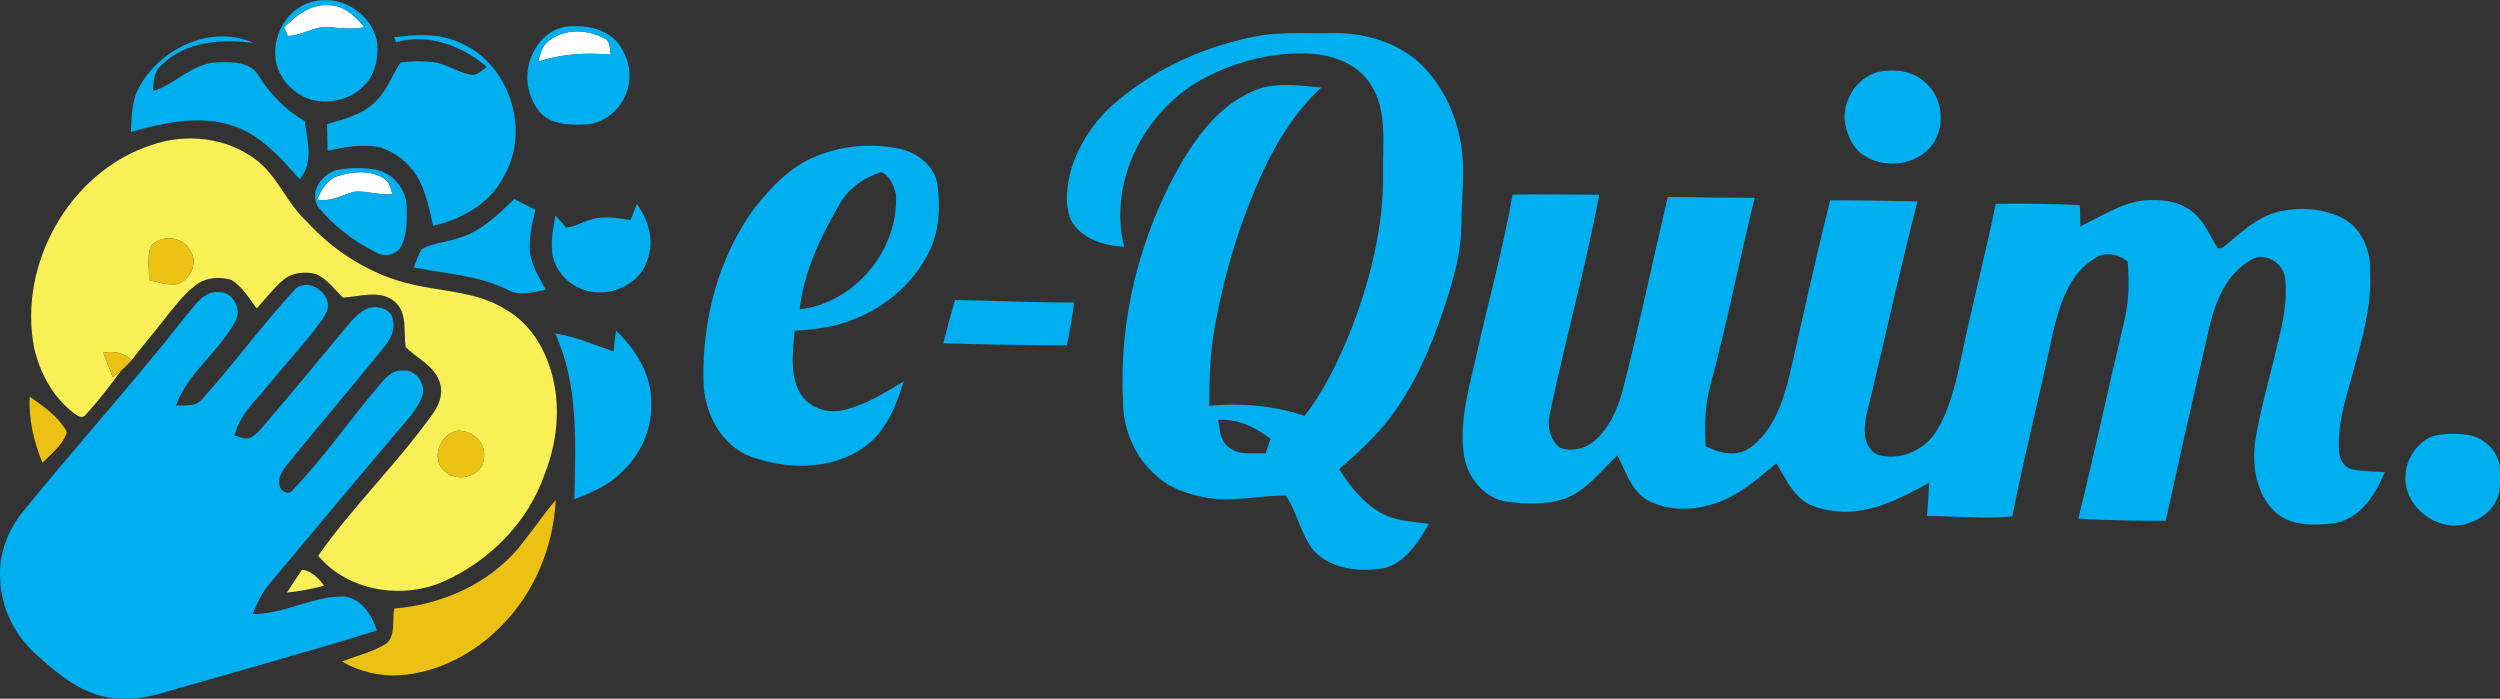 <?xml version="1.0" encoding="UTF-8"?>
<!DOCTYPE svg PUBLIC "-//W3C//DTD SVG 1.1//EN" "http://www.w3.org/Graphics/SVG/1.1/DTD/svg11.dtd">
<!-- Creator: CorelDRAW 2019 (64-Bit) -->
<svg xmlns="http://www.w3.org/2000/svg" xml:space="preserve" width="185.836mm" height="51.942mm" version="1.1" style="shape-rendering:geometricPrecision; text-rendering:geometricPrecision; image-rendering:optimizeQuality; fill-rule:evenodd; clip-rule:evenodd"
viewBox="0 0 18472.88 5163.25"
 xmlns:xlink="http://www.w3.org/1999/xlink">
 <rect x="0" y="0" width="18472.88" height="5163.25" fill="#333333" stroke="none"/>
 <defs>
  <style type="text/css">
   <![CDATA[
    .fil1 {fill:#00AFEF;fill-rule:nonzero}
    .fil3 {fill:#EBC113;fill-rule:nonzero}
    .fil2 {fill:#F9F057;fill-rule:nonzero}
    .fil0 {fill:white;fill-rule:nonzero}
   ]]>
  </style>
 </defs>
 <g id="__x0023_Layer_x0020_1">
  <g id="_1542306791728">
   <path class="fil0" d="M2099.17 202.8c88.11,-87.5 196.8,-175.61 329.39,-164.18 112.22,-1.24 198.45,81.67 264.34,162.92 -80.85,14.55 -162.92,10.39 -243.76,0 -113.47,-18.91 -210.31,63.39 -322.32,63.8 -9.15,-20.98 -18.5,-41.77 -27.64,-62.55z"/>
   <path class="fil0" d="M4050.96 304.83c115.96,-94.76 288.65,-90.81 415.83,-20.57 46.34,20.78 38.02,78.55 46.13,119.9 -180.8,-17.66 -362.85,-5.61 -536.16,50.91 15.17,-53.4 27.23,-114.5 74.2,-150.25z"/>
   <path class="fil0" d="M2493.19 1301.93c108.89,-35.55 238.15,-47.18 340.18,13.92 45.1,22.65 52.17,76.68 66.92,119.7 -93.52,7.49 -184.54,-24.31 -277.23,-19.95 -93.3,23.9 -181.01,80.42 -281.58,59.02 33.46,-69.4 72.73,-147.34 151.71,-172.69z"/>
  </g>
  <g id="_1542306796816">
   <path class="fil1" d="M8198.21 796.59c315.25,-286.57 718.61,-468.01 1137.36,-537.62 163.13,-22.65 328.55,-10.19 492.73,-14.14 225.06,-6.65 459.27,52.79 635.49,197.22 216.33,188.49 333.54,475.9 345.81,759.35 7.48,152.74 -11.22,305.06 -11.02,457.6 -0.42,172.49 -42.59,341.24 -91.85,505.41 -95.18,304.64 -212.18,607.23 -396.92,869.9 -113.47,165.63 -264.75,299.66 -413.76,432.04 77.72,125.53 173.32,245.22 302.38,320.66 109.1,63.8 238.57,67.13 360.55,83.13 -77.31,132.58 -168.12,280.54 -324.4,326.88 -180.8,31.8 -395.47,13.31 -527.64,-128.63 -96.42,-120.12 -120.32,-279.72 -206.15,-406.9 -187.03,-0.63 -373.01,45.31 -560.04,19.95 -145.06,-22.45 -293.44,-67.95 -402.12,-171.04 -153.79,-134.65 -240.03,-338.1 -240.03,-541.56 -32.83,-609.94 122.81,-1224.85 424.15,-1754.78 127.18,-215.71 287.2,-428.71 521.82,-534.5 162.3,-78.34 346.83,-48.21 519.12,-32.62 -165.22,149.01 -288.66,337.91 -390.28,534.29 -190.14,387.58 -319.82,803.82 -396.09,1228.39 -35.95,194.09 -42.6,391.51 -41.56,588.51 237.32,-21.61 477.34,-1.66 703.86,74.61 155.65,-200.75 263.5,-432.88 355.99,-668.12 137.98,-363.88 230.25,-749.79 224.23,-1140.89 -3.12,-212.18 31.37,-445.56 -88.53,-634.25 -99.54,-166.25 -304.45,-232.33 -488.99,-234.83 -269.33,-4.77 -539.06,68.38 -774.1,198.88 -417.49,238.78 -680.17,752.49 -561.71,1229.63 -150.25,-8.31 -319.41,-57.15 -394.43,-199.5 -48.84,-122.4 -28.06,-260.18 6.02,-383.62 54.03,-168.11 153.15,-321.27 280.13,-443.46zm803.41 2305.27l0 0c12.26,65.67 10.18,144.22 64.84,192.23 74.39,75.22 190.14,50.91 285.32,56.31 12.06,-36.15 24.11,-72.11 36.16,-108.27 -110.98,-85.62 -242.73,-147.96 -386.33,-140.27z"/>
  </g>
  <path class="fil1" d="M13870.67 532.87c120.75,-25.56 261.64,-13.72 354.53,75.85 140.7,118.46 154.62,353.7 30.35,488.57 -133,140.07 -376.77,149.83 -520.99,22.03 -60.89,-60.89 -92.68,-146.08 -104.12,-230.05 -12.05,-153.78 90.61,-312.55 240.23,-356.39z"/>
  <g id="_1542306799472">
   <path class="fil1" d="M6033.58 1152.9c193.05,-78.76 410.64,-96.21 614.71,-53.62 134.25,29.93 267.87,133.84 280.55,279.31 16.42,136.32 12.68,278.26 -32.42,408.97 -110.35,291.56 -370.95,508.31 -665,599.34 -116.17,38.03 -238.79,48.42 -359.94,57.57 -11,144.22 -36.15,298.84 27.44,435.16 53.62,122.81 203.24,182.04 330.21,151.28 163.76,-36.15 307.15,-128.64 449.3,-213.42 -56.94,182.46 -132.59,375.93 -296.34,488.98 -240.44,168.33 -562.76,164.59 -830.62,69.21 -226.52,-83.55 -351.41,-331.67 -353.29,-563.18 -10.81,-447.42 109.32,-907.31 374.28,-1271.82 124.89,-157.52 269.95,-312.34 461.14,-387.78zm169.99 356.2l0 0c-139.44,239.81 -264.14,497.71 -294.68,776.8 406.9,-46.54 731.51,-438.89 711.77,-845.17 -11.64,-64.84 -46.34,-143.6 -108.9,-169.38 -125.94,39.28 -243.55,120.54 -308.18,237.75z"/>
  </g>
  <path class="fil1" d="M11176.58 1438.3c213.63,-4.35 427.06,0.42 640.69,0.42 -102.04,543.23 -252.29,1075.85 -365.13,1616.79 -22.45,88.52 0,193.05 72.94,251.87 85.21,31.79 187.66,10.6 255.4,-49.67 112.44,-94.34 171.24,-235.24 209.69,-373.23 121.98,-473.81 220.7,-953.24 333.74,-1429.34 214.05,2.91 427.89,6.23 641.93,6.65 -113.67,461.14 -204.48,927.68 -328.13,1386.32 -40.32,146.51 -42.19,299.25 -34.08,449.91 101.61,49.67 229.83,82.29 329.17,9.35 174.56,-126.35 243.76,-344.14 292.81,-544.48 98.3,-427.68 190.36,-857.02 298,-1282.62 214.88,-1.24 429.97,3.96 644.85,8.11 -121.15,468.62 -224.23,941.6 -336.86,1412.3 -23.48,102.86 -61.3,205.94 -51.54,313.17 5.83,62.76 41.98,129.05 104.94,149.41 165.01,42.6 348.3,-43.01 431.02,-190.15 95.38,-162.92 137.15,-349.54 176.21,-532.41 78.98,-379.48 176.03,-754.99 255.2,-1134.66 206.98,-3.12 413.75,0 620.53,9.34 1.03,51.96 2.69,103.91 4.98,156.07 151.29,-70.24 294.48,-169.99 463.84,-189.94 128.85,-10.81 273.28,1.87 373.86,92.06 82.29,69 120.32,172.07 175.6,260.81 28.89,10.4 49.25,-16.41 70.45,-31.17 114.71,-97.26 232.13,-203.86 382.59,-239.81 152.54,-34.7 319.61,-24.52 461.76,43.64 148.79,72.11 219.65,245.43 211.55,403.99 14.96,266 -68.37,522.65 -135.91,776.39 -51.54,180.18 -107.65,365.54 -92.28,555.07 3.74,57.35 40.74,114.5 99.75,126.13 77.72,16.42 157.94,14.34 236.9,20.79 -67.12,162.72 -175.6,336.86 -361.38,374.49 -151.07,20.78 -331.04,28.47 -450.74,-83.13 -138.61,-131.75 -169.38,-341.02 -144.43,-522.65 38.03,-240.44 108.9,-474.23 163.34,-711.35 41.35,-160.01 75.85,-326.06 56.94,-492.1 -12.26,-109.72 -147.75,-197 -248.13,-136.11 -182.67,99.96 -266.62,307.36 -311.71,500.2 -109.93,475.9 -218.2,952.41 -321.9,1429.75 -215.5,-0.63 -431.22,-2.08 -646.09,-16.62 118.45,-480.25 221.94,-964.04 336.24,-1445.55 38.03,-148.79 41.56,-303.2 28.26,-455.74 -69.2,-49.87 -161.67,-74.6 -238.15,-24.51 -198.25,115.33 -266.62,353.07 -316.28,562.13 -94.34,450.33 -209.06,896.09 -298,1347.66 -209.89,21.2 -420.41,-3.53 -630.5,-3.32 6.65,-81.67 12.67,-163.34 16.41,-245.22 -192.65,106.19 -397.34,213.42 -623.03,214.66 -98.71,-5.19 -201.99,-18.07 -288.86,-68.78 -103.28,-69.83 -156.06,-187.45 -217.37,-291.35 -147.96,127.18 -301.32,260.6 -495.01,310.26 -154.4,44.06 -330,38.24 -470.69,-43.64 -110.36,-74.81 -149.42,-210.73 -208.44,-323.56 -122.19,113.04 -224.64,258.72 -386.12,318.57 -136.32,47.18 -284.91,42.4 -426.02,24.11 -171.65,-21.19 -299.66,-181.83 -322.32,-346.84 -37.2,-259.14 43.64,-512.67 98.5,-762.88 85.63,-386.74 193.48,-768.9 261.02,-1159.6z"/>
  <path class="fil1" d="M6970.35 2536.15c26.81,-107.03 55.7,-213.42 85.84,-319.41 293.42,4.36 586.65,20.36 880.3,18.07 -12.06,106.19 -31.17,211.56 -53.2,316.09 -304.24,-1.24 -608.68,-4.16 -912.93,-14.75z"/>
  <path class="fil1" d="M17962.93 3227.37c84.17,-26.4 174.97,-25.78 262.05,-15.18 133.42,15.18 255.82,136.54 247.51,275.15 -0.21,72.94 6.86,151.91 -30.76,217.99 -40.53,82.51 -122.82,134.45 -207.61,162.31 -219.04,75.65 -481.3,-127.4 -459.48,-358.9 6.02,-117.62 81.46,-231.5 188.28,-281.37z"/>
  <g id="_1542306776048">
   <path class="fil1" d="M2335.25 6.63c203.24,-40.53 428.09,109.72 452.62,318.99 7.07,88.95 -8.94,183.5 -57.98,259.36 -105.36,155.02 -332.51,212.59 -498.13,123.64 -103.28,-55.48 -183.5,-160.22 -195.77,-278.46 -23.9,-188.91 106.19,-391.73 299.26,-423.52zm-236.08 196.17l0 0c9.15,20.78 18.5,41.56 27.64,62.55 112.01,-0.41 208.85,-82.7 322.32,-63.8 80.84,10.39 162.91,14.55 243.76,0 -65.89,-81.25 -152.12,-164.17 -264.34,-162.92 -132.59,-11.43 -241.27,76.68 -329.39,164.18z"/>
  </g>
  <g id="_1542306782864">
   <path class="fil1" d="M4226.97 193.66c124.68,-5.2 265.58,26.8 344.75,130.93 52.17,71.9 84.58,160.63 79.38,250.2 -3.95,166.67 -138.82,326.89 -307.56,343.3 -91.86,6.86 -188.49,6.66 -274.53,-29.92 -90.81,-41.35 -141.73,-137.99 -163.13,-231.09 -48.63,-206.57 91.44,-462.39 321.08,-463.42zm-176.02 111.17l0 0c-46.97,35.75 -59.03,96.85 -74.2,150.25 173.31,-56.52 355.36,-68.58 536.16,-50.91 -8.11,-41.35 0.21,-99.13 -46.13,-119.9 -127.18,-70.24 -299.87,-74.2 -415.83,20.57z"/>
  </g>
  <path class="fil1" d="M1034.54 632.76c159.19,-280.12 529.72,-453.03 837.07,-315.87 -234.42,-29.93 -502.7,-13.51 -678.5,164.58 -57.57,46.55 -60.07,123.86 -61.73,191.82 165.42,-51.13 287.2,-204.29 466.96,-212.19 107.23,-2.28 246.67,-10.39 310.68,94.97 85.83,138.2 200.54,257.28 342.27,338.53 19.12,142.14 68.37,308.39 -36.58,429.56 -137.57,-152.74 -278.46,-317.95 -478.17,-389.03 -250.42,-90.61 -522.02,-29.93 -769.74,39.9 7.28,-115.76 5.62,-239.82 67.74,-342.28z"/>
  <path class="fil1" d="M2910.89 275.54c167.71,-22.45 346.63,-32.01 502.08,46.54 351.82,158.15 505.18,635.7 315.46,970.7 -99.96,205.11 -311.72,327.72 -528.06,375.52 -29.51,-126.35 -53.62,-257.7 -121.36,-370.12 -62.14,-95.18 -156.06,-172.28 -264.96,-206.98 -130.09,-33.25 -265.17,-3.74 -393.81,22.45 -1.24,-65.26 -2.7,-130.51 -3.74,-195.56 129.46,-40.31 272.24,-72.72 367.42,-176.84 79.59,-78.77 113.04,-188.91 176.22,-278.89 78.55,-12.27 159.18,-12.05 238.36,-3.33 97.67,11.01 179.34,74.2 275.35,92.07 49.87,12.47 86.86,-31.8 123.44,-57.36 -182.87,-153.79 -430.59,-251.24 -668.95,-181.63 -5.82,-12.26 -11.63,-24.52 -17.46,-36.57z"/>
  <g id="_1542296408096">
   <path class="fil1" d="M2482.17 1257.66c96.21,-20.37 197.01,-20.79 293.85,-4.36 128.85,24.72 227.77,147.34 229.43,277.64 1.25,96.21 3.74,199.08 -40.73,287.4 -33.46,65.68 -122.81,85 -184.34,47.39 -163.97,-79.38 -312.34,-195.55 -429.13,-335.2 -69,-107.03 22.24,-240.23 130.92,-272.86zm11.02 44.26l0 0c-78.98,25.35 -118.25,103.28 -151.71,172.69 100.58,21.4 188.28,-35.12 281.58,-59.02 92.68,-4.36 183.71,27.44 277.23,19.95 -14.75,-43.02 -21.82,-97.05 -66.92,-119.7 -102.03,-61.09 -231.29,-49.46 -340.18,-13.92z"/>
  </g>
  <path class="fil1" d="M3384.92 1760.15c166.87,-47.18 293.63,-172.7 415.2,-289.49 51.33,27.43 103.49,53.62 155.87,79.38 -20.37,89.78 -43.23,180.17 -41.78,273.07 -2.9,116.99 66.92,217.37 117.63,317.53 -91.43,18.08 -192.02,50.09 -279.71,1.25 -216.33,-108.06 -461.55,-118.87 -694.72,-165.42 17.46,-45.72 32.21,-93.1 57.77,-135.29 82.29,-47.39 180.8,-50.71 269.74,-81.04z"/>
  <path class="fil1" d="M4705.77 1508.07c81.67,110.77 127.6,254.98 84.99,390.48 -44.06,189.73 -262.68,298 -444.92,252.08 -141.31,-31.38 -263.09,-159.39 -267.04,-307.36 -6.02,-84.58 9.76,-168.54 25.56,-251.04 28.26,26.81 51.12,58.6 76.47,88.32 66.5,-1.25 123.03,-43.64 187.04,-57.98 95.18,-30.34 195.13,-11.64 291.15,4.16 15.38,-39.69 30.96,-79.18 46.76,-118.66z"/>
  <path class="fil1" d="M2171.7 2147.1c88.32,-105.79 266.62,5.19 250.83,127.39 -8.31,40.32 -33.46,73.98 -56.1,107.44 -119.91,162.72 -259.15,309.85 -386.53,466.54 -92.68,115.96 -213.42,219.24 -246.46,370.95 36.78,5.4 73.98,29.09 111.38,17.86 59.23,-30.13 98.09,-86.23 140.69,-135.28 176.22,-205.32 348.29,-414.59 521.41,-622.61 60.89,-69.83 113.68,-153.57 199.09,-195.56 69,-32.82 187.24,-7.68 197.22,80.64 19.74,79.18 -23.49,152.74 -73.57,210.3 -232.13,287.2 -471.73,568.17 -704.91,854.32 -34.49,44.89 -74.81,97.88 -58.6,158.36 5.4,46.13 72.11,75.85 99.95,30.55 225.69,-235.45 411.06,-505.61 621.78,-753.94 48.21,-56.11 99.95,-129.67 183.28,-125.73 103.29,-14.14 187.67,109.51 144.23,201.57 -41.77,103.28 -125.31,181.01 -194.31,266.01 -308.6,364.3 -613.67,731.29 -920.6,1096.84 -60.06,68.16 -100.38,150.45 -132.59,234.82 229.43,0.21 435.99,-128.01 664.16,-130.3 134.88,7.07 215.3,135.5 252.91,251.66 -513.92,159.39 -1033.04,301.74 -1550.07,450.75 -140.28,46.96 -290.53,67.34 -437.24,43.64 -209.47,-35.53 -376.15,-179.13 -529.72,-315.88 -157.94,-142.76 -261.64,-347.04 -266.84,-561.51 -10.18,-174.77 51.96,-348.71 159.81,-485.03 400.04,-492.31 825.43,-963.43 1217.58,-1462.18 63.38,-74.19 128.63,-179.96 240.64,-170.4 103.5,-3.13 170.62,130.5 119.49,216.53 -120.11,225.06 -349.54,376.77 -438.07,621.16 67.74,-1.04 149.83,11.64 196.38,-50.5 233.16,-258.94 438.69,-541.98 674.77,-798.42z"/>
  <path class="fil1" d="M4551.58 2443.02c149,140.07 266.62,332.3 260.81,542.82 4.15,188.9 -79.39,374.27 -217.8,501.65 -95.59,98.92 -223.82,153.78 -350.37,200.54 8.1,-410.22 33.04,-840.6 -141.73,-1223.81 149.62,22.03 288.23,84.17 430.17,132.37 6.03,-51.32 12.06,-102.45 18.92,-153.57z"/>
  <g id="_1542296397184">
   <g>
    <path class="fil2" d="M1118.5 1072.09c254.37,-89.99 554.45,-56.94 771.61,107.23 160.86,120.53 227.78,321.48 374.49,455.53 207.4,227.96 480.05,398.79 781.8,467.16 230.46,54.04 481.7,53.62 687.86,183.5 149.62,84.36 256.03,229.84 314.62,389.23 101.42,265.59 79.8,565.67 -23.9,827.31 -120.95,353.27 -402.95,639.44 -740.64,791.77 -307.98,138.82 -711.35,77.1 -933.5,-187.24 254.78,-362.22 575.43,-672.07 834.16,-1031.38 56.94,-71.7 97.05,-167.91 61.09,-258.52 -42.8,-117.83 -165.84,-168.75 -248.54,-251.87 -17.04,-112.64 16.83,-250.83 -80.64,-335.62 -106.39,-90.82 -257.48,-38.02 -382.17,-29.92 -63.17,-60.69 -116.79,-137.16 -198.25,-174.15 -80.84,-20.16 -175.39,-13.51 -241.47,41.98 -74.6,61.92 -131.55,141.93 -198.67,211.55 -55.7,-74.6 -105.36,-159.81 -186.2,-210.31 -86.86,-26.39 -189.11,-19.32 -262.87,37.82 -94.77,71.9 -165.22,169.37 -239.2,261.42 -76.47,99.54 -160.22,193.06 -234.83,294.06 -57.36,-54.65 -133.83,-70.24 -210.3,-55.49 23.27,60.06 46.75,120.12 70.03,180.38 20.78,-15.99 41.77,-31.79 62.35,-48 -82.3,110.98 -166.46,221.74 -259.98,323.57 -20.98,34.29 -59.85,13.29 -83.96,-4.78 -156.48,-117.21 -256.44,-298.42 -299.25,-487.11 -120.12,-618.66 262.88,-1300.92 866.37,-1498.12zm-1.87 744.59l0 0c-33.04,79.18 -13.09,169.58 -15.17,253.53 64.22,13.51 128.84,36.37 195.34,31.17 111.18,-21.61 177.89,-172.9 99.54,-263.09 -58.6,-95.59 -206.77,-103.28 -279.71,-21.61zm2256.22 1367.42l0 0c-125.1,28.47 -190.98,210.3 -86.86,297.99 92.27,89.57 287.62,37 290.11,-101.62 17.25,-112.63 -95.39,-210.1 -203.25,-196.37z"/>
   </g>
   <path class="fil2" d="M2232.18 4209.23c71.9,10.19 121.56,63.59 162.72,118.66 -90.4,23.69 -182.25,41.56 -275.35,50.91 36.78,-57.15 74.39,-113.47 112.64,-169.57z"/>
  </g>
  <g id="_1542302924912">
   <path class="fil3" d="M1116.63 1816.67c72.94,-81.67 221.12,-73.98 279.71,21.61 78.35,90.19 11.64,241.48 -99.54,263.09 -66.5,5.2 -131.12,-17.66 -195.34,-31.17 2.08,-83.95 -17.87,-174.36 15.17,-253.53z"/>
   <path class="fil3" d="M762.94 2606.15c76.47,-14.75 152.94,0.83 210.3,55.49 -25.77,25.78 -49.87,53.62 -77.92,76.89 -20.58,16.21 -41.57,32.01 -62.35,48 -23.28,-60.26 -46.76,-120.32 -70.03,-180.38z"/>
   <path class="fil3" d="M219.71 2931.8c100.17,68.78 204.69,141.52 268.07,247.92 15.38,22.64 -10.39,47.79 -18.28,68.99 -40.32,66.5 -101.62,116.38 -156.07,170.62 -62.34,-154.61 -103.07,-319.82 -93.72,-487.53z"/>
   <path class="fil3" d="M3372.85 3184.09c107.86,-13.73 220.5,83.75 203.25,196.37 -2.5,138.62 -197.84,191.19 -290.11,101.62 -104.12,-87.69 -38.24,-269.53 86.86,-297.99z"/>
   <path class="fil3" d="M3829.63 4051.49c95.17,-116.79 179.96,-241.68 276.6,-357.23 -16.84,342.48 -154,679.35 -395.9,924.57 -199.08,207.39 -470.9,351.82 -760.38,370.73 -147.34,8.73 -295.09,-27.63 -422.69,-100.79 110.97,-47.18 234.41,-70.03 334.99,-139.44 61.93,-67.13 34.92,-169.57 51.12,-252.7 345.59,-27.85 689.53,-177.69 916.25,-445.14z"/>
  </g>
 </g>
</svg>

